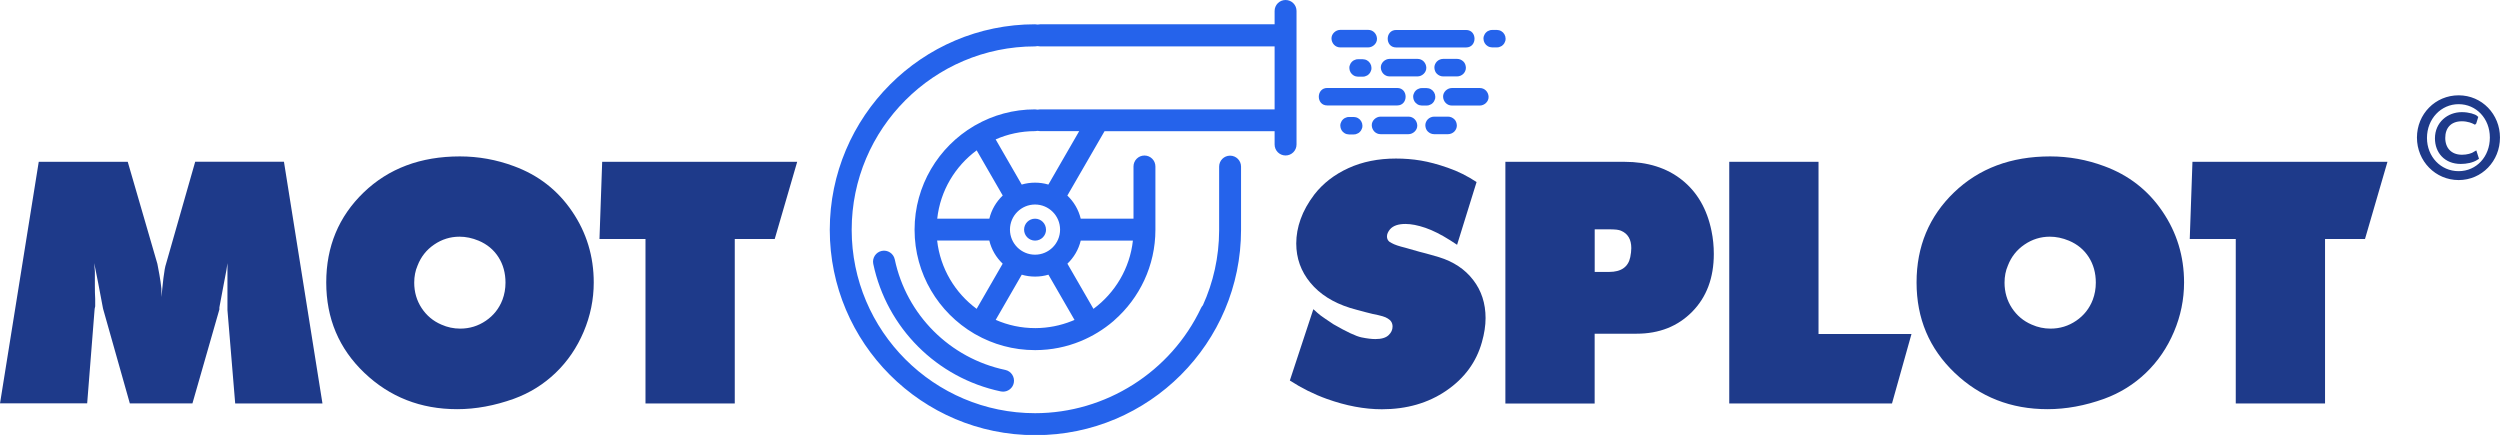 <?xml version="1.0" encoding="UTF-8"?>
<svg id="Warstwa_1" data-name="Warstwa 1" xmlns="http://www.w3.org/2000/svg" viewBox="0 0 536.26 93.3">
  <defs>
    <style>
      .cls-1 {
        fill: #2563eb;
      }

      .cls-1, .cls-2 {
        stroke-width: 0px;
      }

      .cls-2, .cls-3 {
        fill: #1e3a8a;
      }

      .cls-3 {
        stroke: #1e3a8a;
        stroke-miterlimit: 10;
        stroke-width: .75px;
      }
    </style>
  </defs>
  <g>
    <g>
      <path class="cls-2" d="m0,86.55l8.31-51.84h19.09l6.36,21.89c.1.48.24,1.25.43,2.3.19,1.06.34,2.06.43,3.02v1.8l.43-4.03c.19-1.54.38-2.57.57-3.1l6.25-21.89h19.04l8.26,51.84h-18.72l-1.66-20.02v-10.08l-.21,1.44-.55,2.88-.97,5.18v.43l-5.78,20.16h-13.43l-5.7-20.16-.07-.29-1.01-5.33-.43-2.16-.43-2.16.14,1.8v3.13c0,.98.02,1.91.07,2.77v1.58c-.1.38-.14.65-.14.79l-1.58,20.02H0Z"/>
      <path class="cls-2" d="m69.98,60.59c0-7.72,2.68-14.15,8.03-19.31,5.35-5.15,12.23-7.73,20.63-7.73,3.98,0,7.85.7,11.59,2.09,5.23,1.92,9.4,5.15,12.49,9.71,3.1,4.55,4.64,9.64,4.64,15.24,0,3.64-.72,7.17-2.16,10.57-1.44,3.4-3.44,6.34-6.01,8.81-2.57,2.47-5.56,4.33-8.96,5.57-4.13,1.48-8.18,2.23-12.17,2.23-7.82,0-14.46-2.6-19.91-7.8-5.45-5.2-8.17-11.66-8.17-19.38Zm24.7,9.04c1.3.58,2.64.86,4.03.86,2.02,0,3.85-.56,5.51-1.69,1.66-1.13,2.84-2.63,3.56-4.5.43-1.15.65-2.38.65-3.67,0-2.06-.5-3.89-1.51-5.47-1.01-1.58-2.42-2.76-4.25-3.53-1.39-.58-2.76-.86-4.1-.86-1.97,0-3.78.56-5.44,1.69-1.66,1.13-2.84,2.63-3.56,4.5-.48,1.1-.72,2.33-.72,3.67,0,2.02.53,3.83,1.58,5.44,1.06,1.61,2.47,2.8,4.25,3.56Z"/>
      <path class="cls-2" d="m128.59,51.27l.58-16.56h41.83l-4.82,16.56h-8.57v35.28h-19.15v-35.28h-9.86Z"/>
    </g>
    <g>
      <path class="cls-2" d="m276.68,81.61l5.04-15.29c.67.62,1.2,1.08,1.58,1.37.38.29,1.3.91,2.74,1.87,2.83,1.63,4.84,2.57,6.01,2.81,1.18.24,2.17.36,2.99.36,1.3,0,2.23-.28,2.81-.83.58-.55.86-1.16.86-1.84,0-.77-.34-1.34-1.01-1.73-.29-.19-.67-.36-1.15-.5-.48-.14-1.2-.31-2.16-.5l-1.44-.36-1.87-.5-1.51-.43c-3.65-1.15-6.48-2.95-8.5-5.4-2.02-2.45-3.02-5.26-3.02-8.42,0-1.73.31-3.47.94-5.22.62-1.75,1.61-3.52,2.95-5.29,1.87-2.4,4.31-4.28,7.31-5.65,3-1.37,6.4-2.05,10.19-2.05,1.82,0,3.6.14,5.33.43s3.66.8,5.8,1.55c2.14.74,4.19,1.76,6.16,3.06l-4.18,13.46-1.44-.94c-1.97-1.25-3.76-2.15-5.36-2.7-1.61-.55-3.04-.83-4.28-.83-1.54,0-2.64.38-3.31,1.15-.43.53-.65,1.03-.65,1.51,0,.67.33,1.15,1.01,1.44.58.34,1.56.67,2.95,1.01l3.02.86.86.22,1.58.43,1.73.5c3.12.96,5.57,2.59,7.34,4.89,1.78,2.3,2.66,5.03,2.66,8.19,0,1.58-.26,3.31-.79,5.17-1.2,4.27-3.74,7.73-7.63,10.39-3.89,2.66-8.5,3.99-13.82,3.99-3.74,0-7.68-.74-11.81-2.22-2.78-1-5.42-2.32-7.92-3.94Z"/>
      <path class="cls-2" d="m322.91,86.55v-51.84h25.56c4.94,0,9.05,1.29,12.31,3.88,3.26,2.59,5.38,6.23,6.34,10.92.34,1.63.5,3.28.5,4.96,0,5.13-1.55,9.26-4.64,12.4-3.1,3.14-7.07,4.71-11.92,4.71h-9v14.98h-19.15Zm22.25-28.22c2.59,0,4.1-1.06,4.54-3.17.14-.72.22-1.37.22-1.94,0-1.87-.74-3.12-2.23-3.74-.24-.1-.55-.17-.94-.22-.38-.05-1.03-.07-1.94-.07h-2.74v9.14h3.1Z"/>
      <path class="cls-2" d="m370.93,86.55v-51.84h19.15v36.94h19.94l-4.18,14.9h-34.92Z"/>
      <path class="cls-2" d="m411.11,60.59c0-7.72,2.68-14.15,8.03-19.31,5.35-5.15,12.23-7.73,20.63-7.73,3.98,0,7.85.7,11.59,2.09,5.23,1.92,9.4,5.15,12.49,9.71,3.1,4.55,4.64,9.64,4.64,15.24,0,3.64-.72,7.17-2.16,10.57-1.44,3.4-3.44,6.34-6.01,8.81-2.57,2.47-5.56,4.33-8.96,5.57-4.13,1.49-8.18,2.23-12.17,2.23-7.82,0-14.46-2.6-19.91-7.8-5.45-5.2-8.17-11.66-8.17-19.38Zm24.7,9.04c1.3.58,2.64.86,4.03.86,2.02,0,3.85-.56,5.51-1.69,1.66-1.13,2.84-2.63,3.56-4.5.43-1.15.65-2.38.65-3.67,0-2.06-.5-3.89-1.51-5.47-1.01-1.58-2.42-2.76-4.25-3.53-1.39-.58-2.76-.86-4.1-.86-1.97,0-3.78.56-5.44,1.69-1.66,1.13-2.84,2.63-3.56,4.5-.48,1.1-.72,2.33-.72,3.67,0,2.02.53,3.83,1.58,5.44,1.06,1.61,2.47,2.8,4.25,3.56Z"/>
      <path class="cls-2" d="m469.71,51.27l.58-16.56h41.83l-4.82,16.56h-8.57v35.28h-19.15v-35.28h-9.86Z"/>
    </g>
  </g>
  <path class="cls-1" d="m215.64,79.35c1.27.27,2.08,1.52,1.82,2.79-.23,1.11-1.21,1.87-2.3,1.87-.16,0-.32-.02-.49-.05-13.72-2.89-24.45-13.63-27.35-27.35-.27-1.27.55-2.52,1.82-2.79,1.27-.27,2.52.55,2.79,1.82,2.51,11.9,11.82,21.21,23.71,23.71Zm8.73-30.09c0-1.3-1.05-2.35-2.35-2.35h0c-1.3,0-2.35,1.05-2.35,2.35s1.06,2.35,2.36,2.35,2.35-1.05,2.35-2.35ZM278.11,2.35v28.65c0,1.3-1.05,2.35-2.35,2.35s-2.35-1.05-2.35-2.35v-2.86h-36.48l-7.98,13.81c1.39,1.32,2.41,3.03,2.87,4.96h11.32v-11.2c0-1.3,1.05-2.35,2.35-2.35s2.35,1.05,2.35,2.35v13.49s0,.05,0,.07c0,7.73-3.41,14.67-8.8,19.41-.05.06-.11.11-.18.17-2.13,1.83-4.53,3.29-7.09,4.34-2.98,1.22-6.24,1.9-9.65,1.91,0,0,0,0-.01,0,0,0-.01,0-.02,0,0,0-.01,0-.02,0,0,0-.01,0-.02,0h-.02s-.02,0-.02,0h0c-4.64,0-9.01-1.23-12.78-3.39-.04-.02-.09-.05-.13-.07-.05-.03-.09-.06-.14-.08-7.64-4.49-12.78-12.8-12.78-22.28s5.14-17.79,12.78-22.28c.04-.03.09-.06.14-.08.04-.03.09-.05.13-.07,3.77-2.16,8.13-3.39,12.78-3.39.19,0,.37.02.55.06.18-.04.36-.06.55-.06h12.42s.06,0,.09,0h37.79v-13.51h-50.3c-.19,0-.37-.02-.54-.06-.17.04-.36.06-.54.06-21.7,0-39.34,17.65-39.34,39.34s17.65,39.34,39.34,39.34c15.14,0,29.11-8.85,35.59-22.55.11-.23.25-.43.41-.61,2.22-4.89,3.46-10.32,3.48-16.02,0-.02,0-.04,0-.06v-13.65c0-1.3,1.05-2.35,2.35-2.35s2.35,1.05,2.35,2.35v13.49s0,.05,0,.07c0,24.29-19.76,44.04-44.04,44.04h-.14c-24.29,0-44.04-19.76-44.04-44.04S197.74,5.21,222.02,5.21c.19,0,.37.02.55.06.18-.04.36-.06.55-.06h50.29v-2.86c0-1.3,1.05-2.35,2.35-2.35s2.35,1.05,2.35,2.35Zm-77.08,44.55h11.19c.46-1.92,1.48-3.64,2.87-4.96l-5.59-9.69c-4.62,3.41-7.8,8.65-8.46,14.64Zm8.46,19.35l5.59-9.69c-1.39-1.32-2.41-3.03-2.87-4.96h-11.19c.67,5.99,3.85,11.23,8.46,14.64Zm20.99,2.36l-5.59-9.69c-.91.27-1.87.41-2.86.41s-1.96-.14-2.86-.41l-5.59,9.69c2.59,1.14,5.45,1.77,8.46,1.77h.05s.01,0,.02,0c0,0,.01,0,.02,0h0c2.68-.01,5.31-.53,7.76-1.51.2-.08.41-.17.61-.25Zm-8.46-13.98c2.96,0,5.37-2.41,5.37-5.38s-2.41-5.38-5.37-5.38-5.38,2.41-5.38,5.38,2.41,5.38,5.38,5.38Zm6.94,1.93l5.59,9.69c4.61-3.41,7.8-8.65,8.46-14.64h-11.19c-.46,1.92-1.48,3.64-2.87,4.96Zm2.54-28.43h-8.39c-.19,0-.37-.02-.54-.06-.17.04-.36.06-.54.06-3.01,0-5.87.63-8.46,1.77l5.59,9.69c.91-.27,1.87-.41,2.86-.41s1.96.14,2.86.41l6.61-11.46Z"/>
  <g>
    <path class="cls-1" d="m287.49,10.17h6c.98,0,1.92-.86,1.88-1.88s-.82-1.88-1.88-1.88h-6c-.98,0-1.92.86-1.88,1.88s.82,1.88,1.88,1.88h0Z"/>
    <path class="cls-1" d="m299.48,10.18h15c2.41,0,2.42-3.75,0-3.75h-15c-2.41,0-2.42,3.75,0,3.75h0Z"/>
    <path class="cls-1" d="m320.09,10.17h1c.26,0,.5-.04.72-.16.23-.08.43-.2.6-.39.18-.17.31-.37.39-.6.12-.22.17-.46.16-.72l-.07-.5c-.09-.32-.25-.59-.48-.83l-.38-.29c-.29-.17-.61-.25-.95-.26h-1c-.26,0-.5.04-.72.16-.23.08-.43.2-.6.39-.18.17-.31.37-.39.6-.12.22-.17.46-.16.72l.07.5c.09.32.25.59.48.83l.38.29c.29.17.61.25.95.26h0Z"/>
    <path class="cls-1" d="m291.32,16.45h1c.26,0,.5-.04.72-.16.23-.08.43-.2.6-.39.18-.17.31-.37.39-.6.12-.22.17-.46.16-.72l-.07-.5c-.09-.32-.25-.59-.48-.83l-.38-.29c-.29-.17-.61-.25-.95-.26h-1c-.26,0-.5.04-.72.16-.23.08-.43.2-.6.39-.18.17-.31.37-.39.6-.12.22-.17.46-.16.72l.07.5c.09.32.25.59.48.83l.38.29c.29.17.61.25.95.26h0Z"/>
    <path class="cls-1" d="m298.07,16.39h6c.98,0,1.92-.86,1.88-1.88s-.82-1.88-1.88-1.88h-6c-.98,0-1.92.86-1.88,1.88s.82,1.88,1.88,1.88h0Z"/>
    <path class="cls-1" d="m309.56,16.39h3c.48,0,.99-.21,1.33-.55s.57-.86.55-1.33-.18-.99-.55-1.33-.82-.55-1.33-.55h-3c-.48,0-.99.21-1.33.55s-.57.86-.55,1.33.18.99.55,1.33.82.55,1.33.55h0Z"/>
    <path class="cls-1" d="m284.7,22.62h15c2.41,0,2.42-3.75,0-3.75h-15c-2.41,0-2.42,3.75,0,3.75h0Z"/>
    <path class="cls-1" d="m305.01,22.64h1c.26,0,.5-.04.72-.16.23-.08.43-.2.6-.39.18-.17.31-.37.39-.6.12-.22.17-.46.16-.72l-.07-.5c-.09-.32-.25-.59-.48-.83l-.38-.29c-.29-.17-.61-.25-.95-.26h-1c-.26,0-.5.04-.72.16-.23.08-.43.2-.6.39-.18.17-.31.37-.39.6-.12.22-.17.46-.16.72l.07.5c.09.32.25.59.48.83l.38.29c.29.17.61.25.95.26h0Z"/>
    <path class="cls-1" d="m311.43,22.64h6c.98,0,1.92-.86,1.88-1.88s-.82-1.88-1.88-1.88h-6c-.98,0-1.92.86-1.88,1.88s.82,1.88,1.88,1.88h0Z"/>
    <path class="cls-1" d="m289.38,28.84h1c.26,0,.5-.04.72-.16.23-.08.43-.2.6-.39.18-.17.31-.37.39-.6.12-.22.17-.46.16-.72l-.07-.5c-.09-.32-.25-.59-.48-.83l-.38-.29c-.29-.17-.61-.25-.95-.26h-1c-.26,0-.5.04-.72.16-.23.08-.43.2-.6.39-.18.17-.31.37-.39.6-.12.22-.17.46-.16.72l.07.5c.09.32.25.59.48.83l.38.29c.29.17.61.25.95.26h0Z"/>
    <path class="cls-1" d="m296.13,28.78h6c.98,0,1.92-.86,1.88-1.88s-.82-1.88-1.88-1.88h-6c-.98,0-1.92.86-1.88,1.88s.82,1.88,1.88,1.88h0Z"/>
    <path class="cls-1" d="m307.62,28.78h3c.48,0,.99-.21,1.33-.55s.57-.86.55-1.33-.18-.99-.55-1.33-.82-.55-1.33-.55h-3c-.48,0-.99.21-1.33.55s-.57.86-.55,1.33.18.99.55,1.33.82.55,1.33.55h0Z"/>
  </g>
  <path class="cls-3" d="m535.88,29.51c0,4.85-3.72,8.74-8.49,8.74s-8.57-3.89-8.57-8.74,3.78-8.69,8.57-8.69,8.49,3.89,8.49,8.69Zm-15.66.08c0,4.2,3.1,7.5,7.16,7.5s7.08-3.3,7.08-7.59-3.1-7.53-7.08-7.53-7.16,3.33-7.16,7.62Zm10.61-3.3c-.37-.2-1.41-.65-2.74-.65-2.65,0-3.95,1.69-3.95,3.95s1.38,3.98,3.98,3.98c1.13,0,2.2-.31,2.85-.73l.34,1.07c-.99.65-2.28.88-3.47.88-3.27,0-5.16-2.26-5.16-5.11,0-3.22,2.54-5.25,5.39-5.25,1.47,0,2.74.42,3.1.76l-.34,1.1Z"/>
</svg>